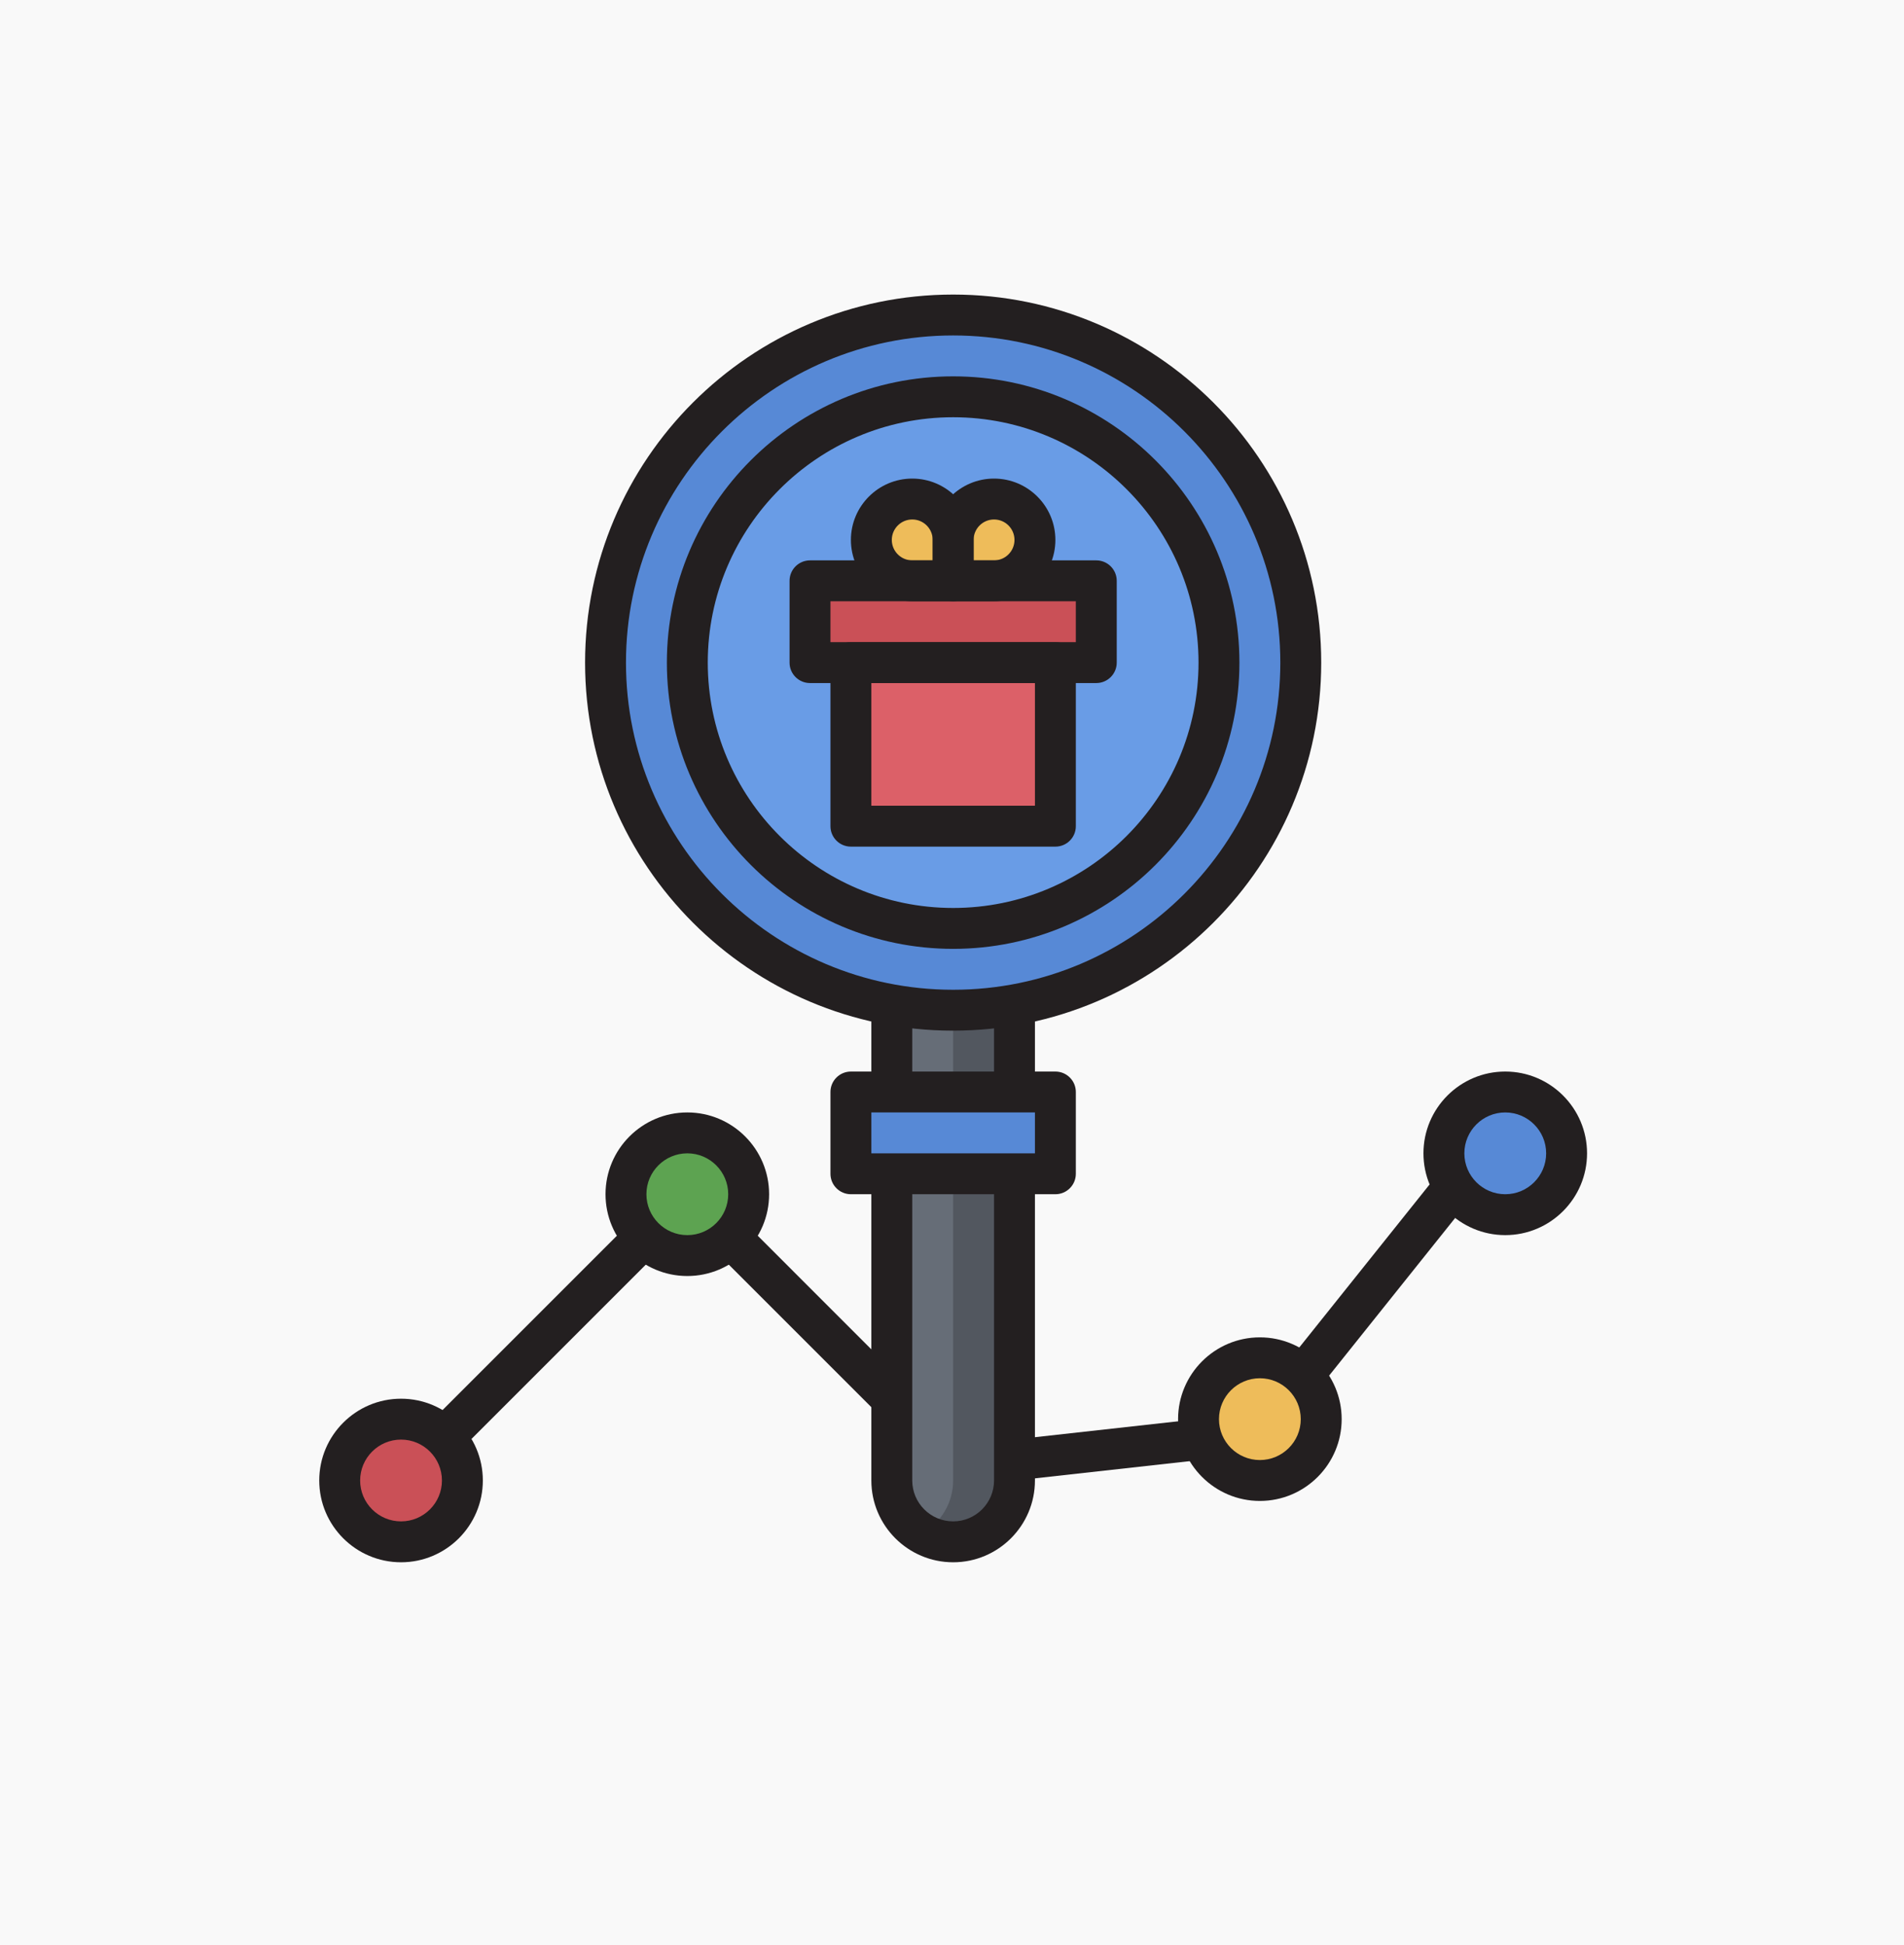 <?xml version="1.0" encoding="UTF-8" standalone="no"?>
<svg
   xmlns:dc="http://purl.org/dc/elements/1.1/"
   xmlns:cc="http://creativecommons.org/ns#"
   xmlns:rdf="http://www.w3.org/1999/02/22-rdf-syntax-ns#"
   xmlns:svg="http://www.w3.org/2000/svg"
   xmlns="http://www.w3.org/2000/svg"
   xmlns:sodipodi="http://sodipodi.sourceforge.net/DTD/sodipodi-0.dtd"
   xmlns:inkscape="http://www.inkscape.org/namespaces/inkscape"
   height="377.342pt"
   viewBox="0 -1 467.797 477.966"
   width="369.313pt"
   version="1.1"
   id="svg40"
   sodipodi:docname="agences.svg"
   inkscape:version="0.92.4 (5da689c313, 2019-01-14)"
   inkscape:export-filename="/home/tchirktema/Documents/DEV/WEB/PROJETS/SIMPLON/bedouBank/bedoubank/assets/images/facture.png"
   inkscape:export-xdpi="38.990002"
   inkscape:export-ydpi="38.990002">
  <defs
     id="defs44" />
  <sodipodi:namedview
     pagecolor="#ffffff"
     bordercolor="#666666"
     borderopacity="1"
     objecttolerance="10"
     gridtolerance="10"
     guidetolerance="10"
     inkscape:pageopacity="0"
     inkscape:pageshadow="2"
     inkscape:window-width="1366"
     inkscape:window-height="704"
     id="namedview42"
     showgrid="false"
     inkscape:zoom="0.7375"
     inkscape:cx="163.20282"
     inkscape:cy="224.05137"
     inkscape:window-x="0"
     inkscape:window-y="27"
     inkscape:window-maximized="1"
     inkscape:current-layer="svg40"
     inkscape:pagecheckerboard="true"
     scale-x="0.95"
     fit-margin-top="0"
     fit-margin-left="0"
     fit-margin-right="0"
     fit-margin-bottom="0" />
  <rect
     style="opacity:1;fill:#f9f9f9;fill-opacity:1;stroke:none;stroke-width:15.024;stroke-miterlimit:4;stroke-dasharray:none;stroke-dashoffset:0;stroke-opacity:1"
     id="rect872"
     width="467.797"
     height="477.966"
     x="0"
     y="-1"
     ry="0"
     inkscape:export-xdpi="38.990002"
     inkscape:export-ydpi="38.990002" />
  <g
     style="fill:#231f20"
     transform="matrix(0.628,0,0,0.628,78.436,71.375)"
     id="g1224"
     inkscape:export-xdpi="38"
     inkscape:export-ydpi="38">
    <path
       style="fill:#5789d6"
       inkscape:connector-curvature="0"
       d="m 488,336 c 0,13.254 -10.746,24 -24,24 -13.254,0 -24,-10.746 -24,-24 0,-13.254 10.746,-24 24,-24 13.254,0 24,10.746 24,24 z m 0,0"
       id="path1123" />
    <path
       style="fill:#eebc5a"
       inkscape:connector-curvature="0"
       d="m 392,440 c 0,13.254 -10.746,24 -24,24 -13.254,0 -24,-10.746 -24,-24 0,-13.254 10.746,-24 24,-24 13.254,0 24,10.746 24,24 z m 0,0"
       id="path1125" />
    <path
       style="fill:#5da351"
       inkscape:connector-curvature="0"
       d="m 168,352 c 0,13.254 -10.746,24 -24,24 -13.254,0 -24,-10.746 -24,-24 0,-13.254 10.746,-24 24,-24 13.254,0 24,10.746 24,24 z m 0,0"
       id="path1127" />
    <path
       style="fill:#ca5057"
       inkscape:connector-curvature="0"
       d="m 56,464 c 0,13.254 -10.746,24 -24,24 -13.254,0 -24,-10.746 -24,-24 0,-13.254 10.746,-24 24,-24 13.254,0 24,10.746 24,24 z m 0,0"
       id="path1129" />
    <path
       style="fill:#52575f"
       inkscape:connector-curvature="0"
       d="m 224,272 v 192 c 0,13.258 10.742,24 24,24 13.258,0 24,-10.742 24,-24 V 272"
       id="path1131" />
    <path
       style="fill:#666d77"
       inkscape:connector-curvature="0"
       d="M 236,484.672 C 243.145,480.512 248,472.863 248,464 V 272 h -24 v 192 c 0,8.863 4.855,16.512 12,20.672 z m 0,0"
       id="path1133" />
    <path
       style="fill:#5789d6"
       inkscape:connector-curvature="0"
       d="m 208,312 h 80 v 32 h -80 z m 0,0"
       id="path1135" />
    <path
       style="fill:#5789d6"
       inkscape:connector-curvature="0"
       d="M 384,144 C 384,219.109 323.109,280 248,280 172.891,280 112,219.109 112,144 112,68.891 172.891,8 248,8 323.109,8 384,68.891 384,144 Z m 0,0"
       id="path1137" />
    <path
       style="fill:#699ce6"
       inkscape:connector-curvature="0"
       d="m 352,144 c 0,57.438 -46.562,104 -104,104 -57.438,0 -104,-46.562 -104,-104 0,-57.438 46.562,-104 104,-104 57.438,0 104,46.562 104,104 z m 0,0"
       id="path1139" />
    <path
       style="fill:#dc6068"
       inkscape:connector-curvature="0"
       d="m 208,144 h 80 v 64 h -80 z m 0,0"
       id="path1141" />
    <path
       style="fill:#ca5057"
       inkscape:connector-curvature="0"
       d="m 192,112 h 112 v 32 H 192 Z m 0,0"
       id="path1143" />
    <path
       style="fill:#eebc5a"
       inkscape:connector-curvature="0"
       d="m 232,80 c 8.84,0 16,7.16 16,16 v 16 h -16 c -8.84,0 -16,-7.16 -16,-16 0,-8.84 7.16,-16 16,-16 z m 0,0"
       id="path1145" />
    <path
       style="fill:#eebc5a"
       inkscape:connector-curvature="0"
       d="m 264,80 c -8.84,0 -16,7.16 -16,16 v 16 h 16 c 8.84,0 16,-7.16 16,-16 0,-8.84 -7.16,-16 -16,-16 z m 0,0"
       id="path1147" />
    <path
       inkscape:connector-curvature="0"
       d="M 248,288 C 168.602,288 104,223.398 104,144 104,64.602 168.602,0 248,0 c 79.398,0 144,64.602 144,144 0,79.398 -64.602,144 -144,144 z m 0,-272 c -70.574,0 -128,57.426 -128,128 0,70.574 57.426,128 128,128 70.574,0 128,-57.426 128,-128 C 376,73.426 318.574,16 248,16 Z m 0,0"
       id="path1149" />
    <path
       inkscape:connector-curvature="0"
       d="M 248,256 C 186.238,256 136,205.762 136,144 136,82.238 186.238,32 248,32 c 61.762,0 112,50.238 112,112 0,61.762 -50.238,112 -112,112 z m 0,-208 c -52.938,0 -96,43.062 -96,96 0,52.938 43.062,96 96,96 52.938,0 96,-43.062 96,-96 0,-52.938 -43.062,-96 -96,-96 z m 0,0"
       id="path1151" />
    <path
       inkscape:connector-curvature="0"
       d="m 248,496 c -17.648,0 -32,-14.352 -32,-32 V 344 h 16 v 120 c 0,8.824 7.176,16 16,16 8.824,0 16,-7.176 16,-16 V 344 h 16 v 120 c 0,17.648 -14.352,32 -32,32 z m 0,0"
       id="path1153" />
    <path
       inkscape:connector-curvature="0"
       d="m 288,352 h -80 c -4.426,0 -8,-3.586 -8,-8 v -32 c 0,-4.414 3.574,-8 8,-8 h 80 c 4.426,0 8,3.586 8,8 v 32 c 0,4.414 -3.574,8 -8,8 z m -72,-16 h 64 v -16 h -64 z m 0,0"
       id="path1155" />
    <path
       inkscape:connector-curvature="0"
       d="m 216,280 h 16 v 32 h -16 z m 0,0"
       id="path1157" />
    <path
       inkscape:connector-curvature="0"
       d="m 264,280 h 16 v 32 h -16 z m 0,0"
       id="path1159" />
    <path
       inkscape:connector-curvature="0"
       d="M 304,152 H 192 c -4.426,0 -8,-3.586 -8,-8 v -32 c 0,-4.414 3.574,-8 8,-8 h 112 c 4.426,0 8,3.586 8,8 v 32 c 0,4.414 -3.574,8 -8,8 z M 200,136 h 96 v -16 h -96 z m 0,0"
       id="path1161" />
    <path
       inkscape:connector-curvature="0"
       d="m 288,216 h -80 c -4.426,0 -8,-3.586 -8,-8 v -64 c 0,-4.414 3.574,-8 8,-8 h 80 c 4.426,0 8,3.586 8,8 v 64 c 0,4.414 -3.574,8 -8,8 z m -72,-16 h 64 v -48 h -64 z m 0,0"
       id="path1163" />
    <path
       inkscape:connector-curvature="0"
       d="m 248,120 h -16 c -13.23,0 -24,-10.77 -24,-24 0,-13.23 10.77,-24 24,-24 13.23,0 24,10.77 24,24 v 16 c 0,4.414 -3.574,8 -8,8 z M 232,88 c -4.414,0 -8,3.594 -8,8 0,4.406 3.586,8 8,8 h 8 v -8 c 0,-4.406 -3.586,-8 -8,-8 z m 0,0"
       id="path1165" />
    <path
       inkscape:connector-curvature="0"
       d="m 264,120 h -16 c -4.426,0 -8,-3.586 -8,-8 V 96 c 0,-13.23 10.77,-24 24,-24 13.23,0 24,10.77 24,24 0,13.23 -10.77,24 -24,24 z m -8,-16 h 8 c 4.414,0 8,-3.594 8,-8 0,-4.406 -3.586,-8 -8,-8 -4.414,0 -8,3.594 -8,8 z m 0,0"
       id="path1167" />
    <path
       inkscape:connector-curvature="0"
       d="M 32,496 C 14.352,496 0,481.648 0,464 c 0,-17.648 14.352,-32 32,-32 17.648,0 32,14.352 32,32 0,17.648 -14.352,32 -32,32 z m 0,-48 c -8.824,0 -16,7.176 -16,16 0,8.824 7.176,16 16,16 8.824,0 16,-7.176 16,-16 0,-8.824 -7.176,-16 -16,-16 z m 0,0"
       id="path1169" />
    <path
       inkscape:connector-curvature="0"
       d="m 144,384 c -17.648,0 -32,-14.352 -32,-32 0,-17.648 14.352,-32 32,-32 17.648,0 32,14.352 32,32 0,17.648 -14.352,32 -32,32 z m 0,-48 c -8.824,0 -16,7.176 -16,16 0,8.824 7.176,16 16,16 8.824,0 16,-7.176 16,-16 0,-8.824 -7.176,-16 -16,-16 z m 0,0"
       id="path1171" />
    <path
       inkscape:connector-curvature="0"
       d="m 368,472 c -17.648,0 -32,-14.352 -32,-32 0,-17.648 14.352,-32 32,-32 17.648,0 32,14.352 32,32 0,17.648 -14.352,32 -32,32 z m 0,-48 c -8.824,0 -16,7.176 -16,16 0,8.824 7.176,16 16,16 8.824,0 16,-7.176 16,-16 0,-8.824 -7.176,-16 -16,-16 z m 0,0"
       id="path1173" />
    <path
       inkscape:connector-curvature="0"
       d="m 464,368 c -17.648,0 -32,-14.352 -32,-32 0,-17.648 14.352,-32 32,-32 17.648,0 32,14.352 32,32 0,17.648 -14.352,32 -32,32 z m 0,-48 c -8.824,0 -16,7.176 -16,16 0,8.824 7.176,16 16,16 8.824,0 16,-7.176 16,-16 0,-8.824 -7.176,-16 -16,-16 z m 0,0"
       id="path1175" />
    <path
       inkscape:connector-curvature="0"
       d="m 42.34,442.34 80,-80 11.312,11.316 -79.996,79.996 z m 0,0"
       id="path1177" />
    <path
       inkscape:connector-curvature="0"
       d="m 154.34,373.656 11.312,-11.316 64,64.004 -11.312,11.312 z m 0,0"
       id="path1179" />
    <path
       inkscape:connector-curvature="0"
       d="m 271.129,448.047 71.996,-8 1.766,15.902 -71.996,8 z m 0,0"
       id="path1181" />
    <path
       inkscape:connector-curvature="0"
       d="m 377.766,419.02 63.969,-80.023 12.496,9.992 -63.969,80.023 z m 0,0"
       id="path1183" />
  </g>
</svg>
